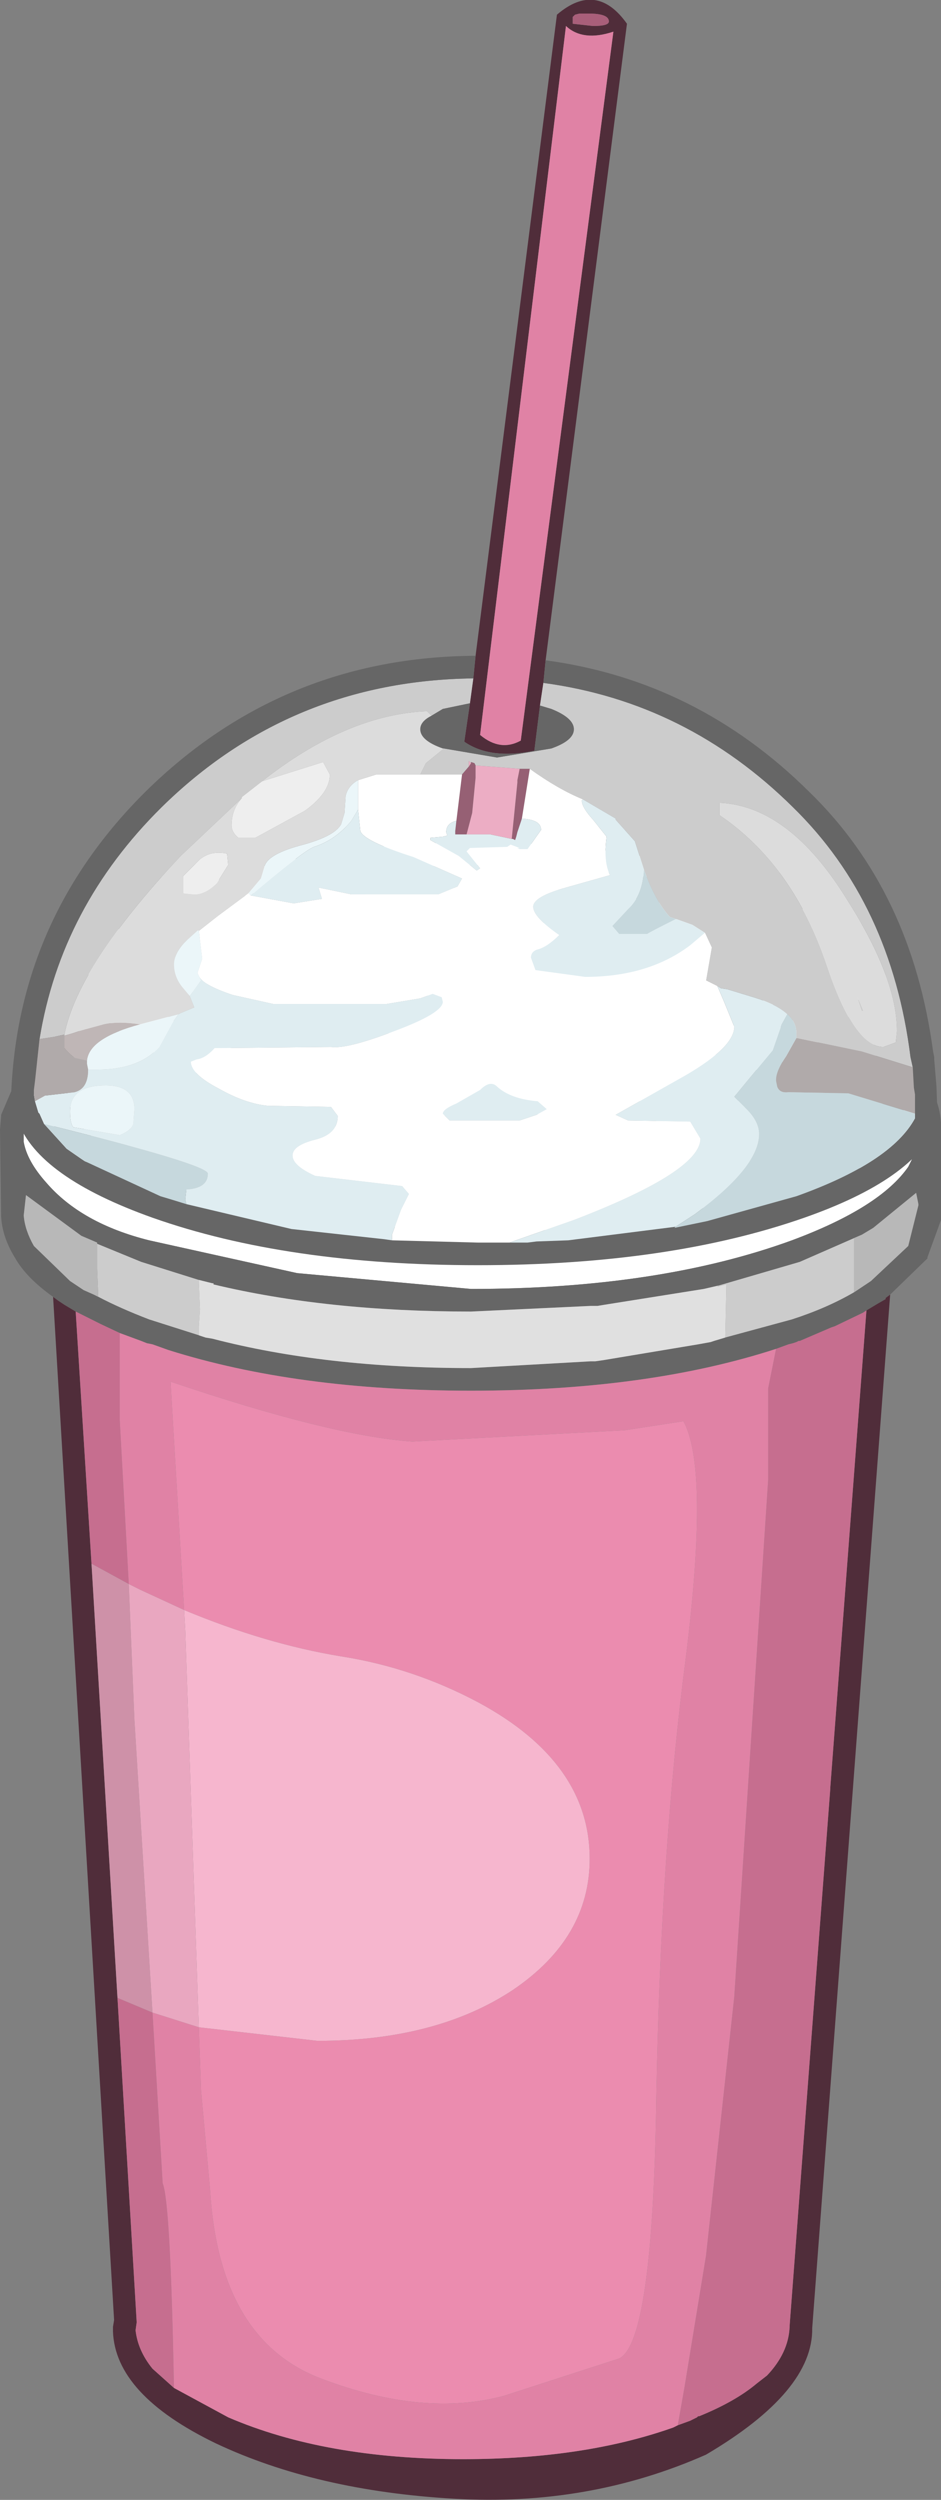 <?xml version="1.0" encoding="UTF-8" standalone="no"?>
<svg xmlns:ffdec="https://www.free-decompiler.com/flash" xmlns:xlink="http://www.w3.org/1999/xlink" ffdec:objectType="shape" height="110.55px" width="41.65px" xmlns="http://www.w3.org/2000/svg">
  <rect width="100%" height="100%" fill="#808080" stroke="none"/>
  <g transform="matrix(1.0, 0.0, 0.0, 1.0, 0.8, 38.0)">
    <path d="M26.6 1.65 L26.45 1.6 25.05 1.35 23.85 1.35 20.65 1.25 Q14.75 1.25 10.55 2.5 6.75 3.6 6.65 5.05 6.65 5.55 7.15 6.05 L7.7 6.45 Q8.7 7.1 10.55 7.65 L13.6 8.35 13.75 8.5 15.95 8.8 16.15 8.65 20.65 8.85 Q26.55 8.85 30.75 7.65 L31.1 7.55 31.8 7.3 34.15 6.05 Q34.65 5.55 34.65 5.05 34.55 3.6 30.75 2.5 28.8 1.9 26.6 1.65 M31.05 1.55 Q35.75 2.9 35.65 5.05 35.65 5.95 34.85 6.75 32.9 8.05 31.05 8.6 26.75 9.85 20.65 9.85 L14.3 9.45 14.2 9.45 10.25 8.6 Q7.5 7.8 6.45 6.8 L6.45 6.75 Q5.65 5.95 5.65 5.05 5.55 2.9 10.25 1.55 14.55 0.25 20.65 0.25 L26.5 0.6 26.6 0.6 Q29.0 0.9 31.05 1.55 M3.45 8.0 L2.85 7.4 2.8 7.15 Q2.8 6.05 3.05 5.8 L3.1 5.4 Q3.1 6.0 3.55 6.65 L3.65 6.75 3.65 6.8 4.85 7.95 6.4 8.75 7.9 9.45 10.4 10.25 Q14.75 11.35 20.3 11.35 24.85 11.4 29.9 10.2 L34.0 8.9 34.05 8.9 35.7 7.9 35.75 7.9 37.0 6.75 37.1 6.5 37.1 6.45 37.3 5.95 37.4 5.5 37.4 5.4 37.4 5.3 37.4 5.2 37.4 5.0 37.4 4.9 37.75 5.9 37.9 7.7 37.85 8.05 37.75 7.4 37.25 7.85 36.3 8.75 36.0 8.95 35.8 9.05 35.75 9.1 35.65 9.2 35.6 9.25 34.45 9.8 34.4 9.85 32.15 10.6 31.5 10.75 30.15 11.15 Q24.95 12.4 20.3 12.35 L12.3 11.65 11.9 11.6 10.15 11.2 10.1 11.2 7.6 10.4 7.65 10.4 5.95 9.65 5.85 9.6 5.1 9.25 4.95 9.15 3.7 8.25 3.45 8.0" fill="#acacac" fill-rule="evenodd" stroke="none"/>
    <path d="M7.7 6.45 L7.3 6.15 8.2 5.6 Q9.2 5.1 11.55 4.35 L13.35 3.85 21.75 3.35 20.4 3.85 15.45 8.6 16.15 8.65 15.95 8.8 13.75 8.5 13.6 8.35 10.55 7.65 Q8.7 7.1 7.7 6.45" fill="#b1b1b1" fill-rule="evenodd" stroke="none"/>
    <path d="M21.75 3.35 L26.55 1.65 26.6 1.65 Q28.8 1.9 30.75 2.5 34.55 3.6 34.65 5.05 34.65 5.55 34.15 6.05 L31.8 7.3 32.7 6.55 Q33.55 5.65 33.55 5.05 33.55 3.45 31.8 4.3 30.05 5.15 30.05 6.65 L30.1 7.1 Q30.3 7.55 31.0 7.55 L31.1 7.55 30.75 7.65 Q26.55 8.85 20.65 8.85 L16.15 8.65 15.45 8.6 20.4 3.85 21.75 3.35 M31.05 1.55 Q29.0 0.9 26.6 0.6 L26.5 0.6 20.65 0.25 Q14.55 0.25 10.25 1.55 5.55 2.9 5.65 5.05 5.65 5.95 6.45 6.75 L6.45 6.8 Q7.5 7.8 10.25 8.6 L14.2 9.45 14.3 9.45 20.65 9.85 Q26.75 9.85 31.05 8.6 32.9 8.05 34.85 6.75 35.65 5.95 35.65 5.05 35.75 2.9 31.05 1.55 M3.1 5.4 L3.1 5.3 Q3.1 4.9 3.35 4.45 L3.4 4.4 Q4.15 2.65 7.95 1.25 13.0 -0.75 20.3 -0.75 27.5 -0.75 32.55 1.25 36.1 2.55 37.15 4.2 L37.1 4.2 37.4 4.85 37.4 4.9 37.4 5.0 37.4 5.2 37.4 5.3 37.4 5.4 37.4 5.5 37.3 5.95 37.1 6.45 37.1 6.5 37.0 6.75 35.75 7.9 35.7 7.9 34.05 8.9 34.0 8.9 29.9 10.2 Q24.85 11.4 20.3 11.35 14.75 11.35 10.4 10.25 L7.9 9.45 6.4 8.75 4.85 7.95 3.65 6.8 3.65 6.75 3.55 6.65 Q3.1 6.0 3.1 5.4 M38.75 12.2 L39.3 10.8 39.3 10.7 39.3 10.65 39.25 10.2 39.55 10.6 39.5 10.6 39.85 11.7 39.85 11.75 39.8 12.35 39.8 12.45 39.55 13.3 39.45 13.5 39.4 13.6 Q38.15 15.4 34.25 16.85 28.35 19.0 20.05 19.0 L12.35 18.3 5.8 16.85 Q2.8 16.1 1.25 14.3 0.4 13.35 0.25 12.5 L0.25 11.45 Q0.35 10.9 0.7 10.45 L0.7 10.4 1.2 9.9 1.2 10.2 1.2 10.3 Q1.2 11.25 1.85 12.25 L3.4 13.75 3.45 13.75 5.45 14.9 6.95 15.55 Q12.45 17.6 20.3 17.6 28.1 17.6 33.55 15.55 L35.15 14.95 35.2 14.9 37.15 13.75 38.7 12.25 38.75 12.2" fill="#ffffff" fill-rule="evenodd" stroke="none"/>
    <path d="M21.75 3.35 L13.35 3.85 11.55 4.35 Q9.2 5.1 8.2 5.6 L7.3 6.15 7.7 6.45 7.15 6.05 Q6.65 5.55 6.65 5.05 6.75 3.6 10.55 2.5 14.75 1.25 20.65 1.25 L23.85 1.35 25.05 1.35 26.45 1.6 26.6 1.65 26.55 1.65 21.75 3.35 M36.65 12.9 L36.55 12.95 36.6 12.95 34.8 14.0 34.75 14.0 33.2 14.6 32.25 14.95 32.55 14.8 32.25 12.0 32.15 10.6 34.4 9.85 34.45 9.8 35.6 9.25 35.55 9.25 36.65 12.9 M10.85 15.65 L7.3 14.6 5.85 14.0 5.9 14.0 4.7 13.4 4.9 12.05 5.85 9.6 5.95 9.65 7.65 10.4 7.6 10.4 10.1 11.2 10.15 11.2 11.9 11.6 11.7 12.15 11.4 13.75 10.85 15.65 M3.5 17.0 L5.45 17.8 8.0 18.6 8.0 18.7 8.05 19.9 8.0 20.65 8.0 21.05 5.8 20.35 Q4.5 19.85 3.55 19.35 L3.5 18.1 3.5 17.0 M31.0 18.85 L34.6 17.8 37.0 16.75 37.0 19.15 Q35.8 19.85 34.25 20.35 L31.3 21.15 31.35 18.85 31.35 18.8 30.95 18.9 31.0 18.85" fill="#cccccc" fill-rule="evenodd" stroke="none"/>
    <path d="M1.55 19.35 Q0.35 18.5 -0.15 17.6 -0.7 16.7 -0.75 15.8 L-0.8 11.95 -0.75 11.35 -0.75 11.3 -0.15 9.9 Q0.15 9.3 1.4 8.65 L1.45 8.65 2.1 5.2 Q2.1 4.55 2.45 3.95 L2.45 4.0 Q3.25 1.85 7.6 0.3 12.8 -1.75 20.3 -1.75 27.7 -1.75 32.9 0.3 36.9 1.75 38.0 3.7 L38.0 3.75 38.4 4.8 38.4 4.9 38.4 5.15 39.0 8.65 39.25 8.8 40.4 10.1 40.4 10.15 Q40.8 10.85 40.85 11.65 L40.85 11.7 40.85 11.8 40.85 11.95 40.85 15.95 40.25 17.6 40.25 17.65 38.6 19.25 38.4 19.4 38.4 19.45 38.05 19.65 37.55 19.95 37.4 20.05 36.15 20.65 36.0 20.7 34.6 21.3 34.55 21.3 34.45 21.35 34.3 21.4 34.1 21.45 33.55 21.65 Q27.85 23.5 20.05 23.5 12.35 23.5 6.65 21.7 L5.95 21.45 5.7 21.4 5.45 21.3 4.5 20.95 3.65 20.55 2.55 20.0 2.05 19.7 1.75 19.5 1.55 19.35 M3.1 5.4 L3.05 5.8 Q2.8 6.05 2.8 7.15 L2.85 7.4 3.45 8.0 2.8 7.4 2.75 7.3 2.25 9.8 2.2 10.2 2.2 10.3 Q2.2 10.95 2.7 11.7 L3.75 12.75 3.95 12.9 4.0 12.95 4.7 13.4 5.9 14.0 5.85 14.0 7.3 14.6 10.85 15.65 11.2 15.75 20.3 16.6 27.0 16.15 27.4 16.1 31.95 15.05 32.25 14.95 33.2 14.6 34.75 14.0 34.8 14.0 36.6 12.95 36.55 12.95 36.65 12.9 37.25 12.4 37.9 11.65 38.3 10.7 38.0 9.0 38.0 8.9 37.85 8.05 37.9 7.7 37.75 5.9 37.4 4.9 37.4 4.85 37.1 4.2 37.15 4.2 Q36.1 2.55 32.55 1.25 27.5 -0.75 20.3 -0.75 13.0 -0.75 7.95 1.25 4.15 2.65 3.4 4.4 L3.35 4.45 Q3.1 4.9 3.1 5.3 L3.1 5.4 M38.75 12.2 L38.7 12.25 37.15 13.75 35.2 14.9 35.15 14.95 33.55 15.55 Q28.1 17.6 20.3 17.6 12.45 17.6 6.95 15.55 L5.45 14.9 3.45 13.75 3.4 13.75 1.85 12.25 Q1.2 11.25 1.2 10.3 L1.2 10.2 1.2 9.9 0.7 10.4 0.7 10.45 Q0.35 10.9 0.25 11.45 L0.25 12.5 Q0.4 13.35 1.25 14.3 2.8 16.1 5.8 16.85 L12.35 18.3 20.05 19.0 Q28.35 19.0 34.25 16.85 38.15 15.4 39.4 13.6 L39.45 13.5 39.55 13.3 39.8 12.45 39.8 12.35 39.85 11.75 39.85 11.7 39.5 10.6 39.55 10.6 39.25 10.2 39.3 10.65 39.3 10.7 39.3 10.8 38.75 12.2 M3.5 17.0 L3.5 16.95 2.8 16.65 0.35 14.85 0.25 15.75 Q0.3 16.4 0.7 17.1 L2.3 18.65 2.9 19.05 3.35 19.25 3.55 19.35 Q4.5 19.85 5.8 20.35 L8.0 21.05 8.3 21.15 8.6 21.2 Q13.6 22.5 20.05 22.5 L25.35 22.2 25.55 22.2 25.9 22.15 30.1 21.45 30.65 21.35 30.8 21.3 31.3 21.15 34.25 20.35 Q35.8 19.85 37.0 19.15 L37.75 18.65 39.4 17.1 39.85 15.3 39.85 15.25 39.75 14.75 37.85 16.3 37.35 16.6 37.0 16.75 34.6 17.8 31.0 18.85 30.35 19.0 25.95 19.7 25.65 19.75 25.35 19.75 20.05 20.0 Q13.65 20.0 8.65 18.8 L8.65 18.75 8.6 18.75 8.2 18.65 8.0 18.6 5.45 17.8 3.5 17.0" fill="#666666" fill-rule="evenodd" stroke="none"/>
    <path d="M37.85 8.05 L38.0 8.9 38.0 9.0 38.3 10.7 37.9 11.65 37.25 12.4 36.65 12.9 35.55 9.25 35.6 9.25 35.65 9.2 35.75 9.1 35.8 9.05 36.0 8.95 36.3 8.75 37.25 7.85 37.75 7.4 37.85 8.05 M4.7 13.4 L4.0 12.95 3.95 12.9 3.75 12.75 2.7 11.7 Q2.2 10.95 2.2 10.3 L2.2 10.2 2.25 9.8 2.75 7.3 2.8 7.4 3.45 8.0 3.7 8.25 4.95 9.15 5.1 9.25 5.85 9.6 4.9 12.05 4.7 13.4 M3.55 19.35 L3.35 19.25 2.9 19.05 2.3 18.65 0.7 17.1 Q0.3 16.4 0.25 15.75 L0.35 14.85 2.8 16.65 3.5 16.95 3.5 17.0 3.5 18.1 3.55 19.35 M37.0 16.75 L37.35 16.6 37.85 16.3 39.75 14.75 39.85 15.25 39.85 15.3 39.4 17.1 37.75 18.65 37.0 19.15 37.0 16.75" fill="#b8b8b8" fill-rule="evenodd" stroke="none"/>
    <path d="M1.55 19.35 L1.75 19.5 2.05 19.7 2.55 20.0 3.25 31.15 4.4 50.35 5.25 64.7 5.2 65.05 Q5.3 65.95 5.95 66.75 L6.9 67.6 9.3 68.9 Q13.6 70.75 19.7 70.75 25.05 70.75 29.0 69.35 L29.2 69.25 29.75 69.05 30.05 68.9 30.1 68.85 30.15 68.85 Q31.75 68.2 32.7 67.4 L33.15 67.05 Q34.1 66.05 34.15 64.9 L34.15 64.85 35.95 41.1 35.95 41.05 37.55 19.95 38.05 19.65 38.4 19.45 38.4 19.4 38.6 19.25 35.15 64.95 Q35.2 67.75 30.45 70.55 25.25 72.85 19.3 72.5 13.2 72.15 8.75 70.05 4.3 67.9 4.2 65.1 L4.2 65.05 4.2 64.95 4.2 64.9 4.25 64.6 1.55 19.35" fill="#502d3a" fill-rule="evenodd" stroke="none"/>
    <path d="M2.55 20.0 L3.65 20.55 4.5 20.95 4.5 24.8 4.9 32.05 3.25 31.15 2.55 20.0 M33.55 21.65 L34.1 21.45 34.3 21.4 34.45 21.35 34.55 21.3 34.6 21.3 36.0 20.7 36.15 20.65 37.4 20.05 37.55 19.95 35.95 41.05 35.95 41.1 34.15 64.85 34.15 64.9 Q34.1 66.05 33.15 67.05 L32.7 67.4 Q31.75 68.2 30.15 68.85 L30.1 68.85 30.05 68.9 29.75 69.05 29.2 69.25 29.5 67.55 30.45 61.75 31.7 50.3 32.45 38.85 33.2 27.45 33.2 23.4 33.55 21.65 M5.95 51.0 L6.4 58.55 Q6.75 59.4 6.9 67.6 L5.95 66.75 Q5.3 65.95 5.2 65.05 L5.25 64.7 4.4 50.35 5.95 51.0" fill="#c66e8f" fill-rule="evenodd" stroke="none"/>
    <path d="M32.25 14.95 L31.95 15.05 27.4 16.1 27.0 16.15 20.3 16.6 11.2 15.75 10.85 15.65 11.4 13.75 11.7 12.15 11.9 11.6 12.3 11.65 20.3 12.35 Q24.95 12.4 30.15 11.15 L31.5 10.75 32.15 10.6 32.25 12.0 32.55 14.8 32.25 14.95 M8.0 18.6 L8.2 18.65 8.6 18.75 8.65 18.75 8.65 18.8 Q13.65 20.0 20.05 20.0 L25.35 19.75 25.65 19.75 25.95 19.7 30.35 19.0 31.0 18.85 30.95 18.9 31.35 18.8 31.35 18.85 31.3 21.15 30.8 21.3 30.65 21.35 30.1 21.45 25.9 22.15 25.55 22.2 25.35 22.2 20.05 22.5 Q13.6 22.5 8.6 21.2 L8.3 21.15 8.0 21.05 8.0 20.65 8.05 19.9 8.0 18.7 8.0 18.6" fill="#e0e0e0" fill-rule="evenodd" stroke="none"/>
    <path d="M4.5 20.95 L5.45 21.3 5.7 21.4 5.95 21.45 6.65 21.7 Q12.35 23.5 20.05 23.5 27.85 23.5 33.55 21.65 L33.2 23.4 33.2 27.45 32.45 38.85 31.7 50.3 30.45 61.75 29.5 67.55 29.2 69.25 29.0 69.35 Q25.05 70.75 19.7 70.75 13.6 70.75 9.3 68.9 L6.9 67.6 Q6.75 59.4 6.4 58.55 L5.95 51.0 8.0 51.65 8.1 54.45 8.5 58.85 Q8.9 65.5 13.45 67.2 17.95 68.9 21.5 67.95 L26.6 66.3 Q28.1 65.6 28.25 54.7 28.45 43.75 29.55 35.35 30.6 26.95 29.45 24.85 L26.85 25.25 17.45 25.75 Q13.85 25.5 6.75 23.1 L6.85 24.8 7.35 33.2 5.4 32.3 4.9 32.05 4.5 24.8 4.5 20.95" fill="#e082a5" fill-rule="evenodd" stroke="none"/>
    <path d="M31.8 7.3 L31.1 7.55 31.0 7.55 Q30.3 7.55 30.1 7.1 L30.05 6.65 Q30.05 5.15 31.8 4.3 33.55 3.45 33.55 5.05 33.55 5.65 32.7 6.55 L31.8 7.3" fill="#535353" fill-rule="evenodd" stroke="none"/>
    <path d="M7.35 33.2 L6.85 24.8 6.75 23.1 Q13.85 25.5 17.45 25.75 L26.85 25.25 29.45 24.85 Q30.6 26.95 29.55 35.35 28.45 43.75 28.25 54.7 28.1 65.6 26.6 66.3 L21.5 67.95 Q17.95 68.9 13.45 67.2 8.9 65.5 8.5 58.85 L8.1 54.45 8.0 51.65 13.25 52.25 Q18.5 52.25 21.9 50.0 25.3 47.7 25.3 44.2 25.3 39.95 20.4 37.3 17.5 35.75 14.3 35.25 10.95 34.7 7.35 33.2" fill="#eb8caf" fill-rule="evenodd" stroke="none"/>
    <path d="M7.35 33.2 Q10.95 34.7 14.3 35.25 17.5 35.75 20.4 37.3 25.3 39.95 25.3 44.2 25.3 47.7 21.9 50.0 18.5 52.25 13.25 52.25 L8.0 51.65 7.4 34.1 7.35 33.2" fill="#f6b6ce" fill-rule="evenodd" stroke="none"/>
    <path d="M3.25 31.15 L4.9 32.05 5.15 38.05 5.95 51.0 4.4 50.35 3.25 31.15" fill="#ce91a8" fill-rule="evenodd" stroke="none"/>
    <path d="M8.0 51.65 L5.95 51.0 5.15 38.05 4.9 32.05 5.4 32.3 7.35 33.2 7.4 34.1 8.0 51.65" fill="#e9a7c0" fill-rule="evenodd" stroke="none"/>
    <path d="M25.25 -37.4 L24.85 -37.4 24.65 -37.35 24.55 -37.25 24.55 -36.95 25.45 -36.85 Q26.15 -36.85 26.15 -37.05 26.15 -37.4 25.25 -37.4 M20.25 -9.0 L23.85 -37.35 Q25.6 -38.85 26.95 -36.95 L23.35 -8.8 23.25 -7.8 23.1 -6.8 22.85 -4.8 Q20.9 -4.4 19.75 -5.2 L20.0 -6.9 20.15 -8.0 20.25 -9.0 M24.25 -36.85 L20.45 -5.5 Q21.35 -4.75 22.25 -5.25 L26.35 -36.6 Q25.0 -36.15 24.25 -36.85" fill="#502d3a" fill-rule="evenodd" stroke="none"/>
    <path d="M25.25 -37.4 Q26.15 -37.4 26.15 -37.05 26.15 -36.85 25.45 -36.85 L24.55 -36.95 24.55 -37.25 24.65 -37.35 24.85 -37.4 25.25 -37.4" fill="#a95f7a" fill-rule="evenodd" stroke="none"/>
    <path d="M24.25 -36.85 Q25.0 -36.15 26.35 -36.6 L22.25 -5.25 Q21.35 -4.75 20.45 -5.5 L24.25 -36.85" fill="#e082a5" fill-rule="evenodd" stroke="none"/>
    <path d="M20.15 -8.0 L20.0 -6.9 18.8 -6.65 18.3 -6.35 18.1 -6.55 Q14.55 -6.4 10.8 -3.45 L9.9 -2.75 9.9 -2.7 7.2 -0.15 Q2.65 4.7 2.05 7.75 L1.6 7.85 0.95 7.95 Q1.9 2.1 6.35 -2.3 12.05 -7.9 20.15 -8.0 M23.1 -6.8 L23.25 -7.8 Q29.6 -6.95 34.3 -2.3 38.65 1.95 39.5 8.75 L39.6 9.2 37.35 8.5 34.45 7.9 34.45 7.7 Q34.45 7.2 34.05 6.85 33.55 6.4 32.55 6.1 L31.4 5.75 31.1 5.7 30.95 5.6 30.45 5.35 30.7 3.9 30.4 3.25 29.85 2.9 29.15 2.65 28.85 2.55 Q28.2 1.85 27.7 0.45 L27.3 -0.8 26.45 -1.75 26.45 -1.8 25.0 -2.65 Q23.9 -3.1 22.65 -4.0 L22.35 -4.0 22.2 -4.0 20.25 -4.15 20.2 -4.25 20.05 -4.3 20.05 -4.25 19.95 -4.35 19.95 -4.1 19.65 -3.75 17.8 -3.75 18.05 -4.25 18.85 -4.9 21.2 -4.5 23.6 -4.9 Q24.6 -5.25 24.6 -5.75 24.6 -6.25 23.6 -6.65 L23.1 -6.8 M38.9 7.6 Q38.9 5.25 36.7 1.8 34.15 -2.35 31.05 -2.5 L31.05 -1.95 Q34.3 0.25 35.8 4.7 37.0 8.3 38.3 8.3 L38.85 8.1 38.9 7.6 M37.15 6.1 L37.4 6.7 37.35 6.7 37.15 6.1" fill="#cccccc" fill-rule="evenodd" stroke="none"/>
    <path d="M23.35 -8.8 Q30.05 -7.9 35.0 -3.0 39.55 1.4 40.5 8.5 L40.55 8.75 40.55 8.85 40.65 10.05 40.7 11.5 40.7 11.55 40.65 11.75 Q39.65 14.15 34.8 15.85 28.8 17.95 20.35 17.95 11.9 17.95 5.95 15.85 0.9 14.05 0.0 11.6 L-0.3 10.25 Q0.05 2.55 5.65 -3.0 11.7 -8.95 20.25 -9.0 L20.15 -8.0 Q12.05 -7.9 6.35 -2.3 1.9 2.1 0.95 7.95 L0.75 9.8 0.7 10.2 0.7 10.4 0.75 10.7 0.9 11.2 0.95 11.25 1.15 11.7 2.15 12.8 2.8 13.25 2.95 13.35 6.3 14.9 6.8 15.05 7.45 15.25 12.1 16.35 16.2 16.8 16.55 16.85 20.35 16.95 21.75 16.95 22.55 16.95 22.95 16.9 24.35 16.85 29.1 16.25 29.05 16.3 30.5 16.0 34.45 14.9 Q38.65 13.4 39.7 11.45 L39.7 11.25 39.7 10.4 39.65 10.1 39.6 9.2 39.5 8.75 Q38.65 1.95 34.3 -2.3 29.6 -6.95 23.25 -7.8 L23.35 -8.8 M20.0 -6.9 L19.75 -5.2 Q20.9 -4.4 22.85 -4.8 L23.1 -6.8 23.6 -6.65 Q24.6 -6.25 24.6 -5.75 24.6 -5.25 23.6 -4.9 L21.2 -4.5 18.85 -4.9 18.8 -4.9 Q17.8 -5.25 17.8 -5.75 17.8 -6.1 18.3 -6.35 L18.8 -6.65 20.0 -6.9" fill="#666666" fill-rule="evenodd" stroke="none"/>
    <path d="M19.65 -3.75 L19.95 -4.1 20.05 -4.25 20.05 -4.3 20.2 -4.25 20.25 -4.15 20.25 -3.6 20.1 -2.05 19.85 -1.1 19.35 -1.1 19.35 -1.25 19.4 -1.7 19.65 -3.75 M22.2 -4.0 L22.35 -4.0 22.65 -4.0 22.3 -1.8 22.1 -1.2 22.05 -1.0 22.0 -0.85 21.9 -0.9 21.85 -0.9 22.1 -3.4 22.1 -3.5 22.2 -4.0" fill="#966074" fill-rule="evenodd" stroke="none"/>
    <path d="M17.8 -3.75 L19.65 -3.75 19.4 -1.7 Q18.95 -1.6 18.95 -1.2 L19.0 -1.05 18.8 -1.0 18.25 -0.95 18.25 -0.85 19.5 -0.15 20.3 0.5 20.45 0.4 19.85 -0.35 20.0 -0.5 21.65 -0.55 21.8 -0.65 22.2 -0.5 22.1 -0.5 22.2 -0.45 22.55 -0.45 23.15 -1.3 Q23.15 -1.75 22.3 -1.8 L22.65 -4.0 Q23.9 -3.1 25.0 -2.65 L24.95 -2.6 Q24.95 -2.3 25.45 -1.75 L26.05 -1.0 Q25.9 0.1 26.2 0.7 L24.25 1.25 Q22.8 1.65 22.8 2.1 22.8 2.55 23.95 3.35 23.4 3.9 22.95 4.0 22.7 4.1 22.7 4.35 L22.9 4.9 25.1 5.2 Q27.9 5.2 29.75 3.8 L30.4 3.25 30.7 3.9 30.45 5.35 30.95 5.6 31.25 6.3 31.7 7.4 Q31.7 8.3 29.55 9.55 L26.45 11.3 27.0 11.55 29.75 11.6 30.2 12.35 Q30.2 13.8 24.6 15.95 L21.75 16.95 20.35 16.95 16.55 16.85 16.55 16.6 16.95 15.5 17.3 14.8 17.0 14.45 13.15 14.0 Q12.15 13.55 12.15 13.1 12.15 12.65 13.15 12.4 14.15 12.15 14.15 11.35 L13.85 10.95 11.05 10.9 Q10.05 10.8 8.9 10.15 7.65 9.5 7.65 8.95 L7.9 8.85 Q8.3 8.8 8.7 8.35 L13.85 8.3 Q14.55 8.4 16.65 7.6 18.8 6.8 18.8 6.3 L18.75 6.1 18.35 5.95 17.8 6.15 16.3 6.4 11.3 6.4 9.5 6.0 Q8.15 5.55 8.0 5.15 L7.95 5.05 7.95 5.0 8.15 4.4 8.0 3.15 7.95 3.15 7.45 3.6 8.85 2.5 10.2 1.5 10.3 1.6 12.2 1.95 13.45 1.75 13.3 1.25 14.75 1.55 18.6 1.55 19.45 1.2 19.65 0.85 17.5 -0.1 Q15.3 -0.8 15.15 -1.25 L15.05 -2.2 15.05 -2.3 15.05 -2.75 15.05 -3.5 15.85 -3.75 17.8 -3.75 M23.0 10.7 Q21.8 10.6 21.2 10.05 20.9 9.75 20.45 10.2 L19.4 10.8 Q18.8 11.05 18.8 11.25 L19.1 11.55 22.2 11.55 22.95 11.3 23.4 11.05 23.0 10.7" fill="#ffffff" fill-rule="evenodd" stroke="none"/>
    <path d="M19.95 -4.1 L19.95 -4.35 20.05 -4.25 19.95 -4.1 M20.25 -4.15 L22.2 -4.0 22.1 -3.5 22.1 -3.4 21.85 -0.9 20.9 -1.1 19.85 -1.1 20.1 -2.05 20.25 -3.6 20.25 -4.15" fill="#ecadc4" fill-rule="evenodd" stroke="none"/>
    <path d="M25.0 -2.65 L26.45 -1.8 26.45 -1.75 27.3 -0.8 27.7 0.45 Q27.65 1.6 27.0 2.2 L26.3 2.95 26.6 3.3 27.85 3.3 Q28.0 3.2 29.1 2.65 L29.15 2.65 29.85 2.9 30.4 3.25 29.75 3.8 Q27.9 5.2 25.1 5.2 L22.9 4.9 22.7 4.35 Q22.7 4.1 22.95 4.0 23.4 3.9 23.95 3.35 22.8 2.55 22.8 2.1 22.8 1.65 24.25 1.25 L26.2 0.7 Q25.9 0.1 26.05 -1.0 L25.45 -1.75 Q24.95 -2.3 24.95 -2.6 L25.0 -2.65 M30.95 5.6 L31.1 5.7 31.4 5.75 32.55 6.1 Q33.55 6.4 34.05 6.85 L33.8 7.3 33.4 8.45 32.4 9.65 31.7 10.5 32.25 11.05 Q32.8 11.6 32.8 12.15 32.8 13.6 29.95 15.7 L29.1 16.25 24.35 16.85 22.95 16.9 22.55 16.95 21.75 16.95 24.6 15.95 Q30.2 13.8 30.2 12.35 L29.75 11.6 27.0 11.55 26.45 11.3 29.55 9.55 Q31.7 8.3 31.7 7.4 L31.25 6.3 30.95 5.6 M19.85 -1.1 L20.9 -1.1 21.85 -0.9 21.9 -0.9 22.0 -0.85 22.05 -1.0 22.1 -1.2 22.3 -1.8 Q23.15 -1.75 23.15 -1.3 L22.55 -0.45 22.2 -0.45 22.1 -0.5 22.2 -0.5 21.8 -0.65 21.65 -0.55 20.0 -0.5 19.85 -0.35 20.45 0.4 20.3 0.5 19.5 -0.15 18.25 -0.85 18.25 -0.95 18.8 -1.0 19.0 -1.05 18.95 -1.2 Q18.95 -1.6 19.4 -1.7 L19.35 -1.25 19.35 -1.1 19.85 -1.1 M15.05 -2.2 L15.15 -1.25 Q15.3 -0.8 17.5 -0.1 L19.65 0.85 19.45 1.2 18.6 1.55 14.75 1.55 13.3 1.25 13.45 1.75 12.2 1.95 10.3 1.6 Q12.6 -0.35 13.1 -0.55 14.05 -0.85 14.75 -1.7 L15.05 -2.2 M8.0 5.15 Q8.15 5.55 9.5 6.0 L11.3 6.4 16.3 6.4 17.8 6.15 18.35 5.95 18.75 6.1 18.8 6.3 Q18.8 6.8 16.65 7.6 14.55 8.4 13.85 8.3 L8.7 8.35 Q8.3 8.8 7.9 8.85 L7.65 8.95 Q7.65 9.5 8.9 10.15 10.05 10.8 11.05 10.9 L13.85 10.95 14.15 11.35 Q14.15 12.15 13.15 12.4 12.15 12.65 12.15 13.1 12.15 13.55 13.15 14.0 L17.0 14.45 17.3 14.8 16.95 15.5 16.55 16.6 16.55 16.85 16.2 16.8 12.1 16.35 7.45 15.25 7.4 15.05 7.45 14.6 Q8.4 14.55 8.4 13.9 8.4 13.5 1.15 11.7 L0.95 11.25 0.9 11.2 0.75 10.7 1.2 10.45 2.5 10.3 Q3.1 10.15 3.1 9.3 L3.5 9.3 Q5.35 9.3 6.25 8.3 L6.85 7.2 7.1 6.85 7.2 6.8 7.8 6.55 7.6 6.05 8.1 5.35 8.0 5.15 M5.15 11.05 Q5.15 9.95 3.75 10.0 2.3 10.05 2.3 11.15 2.3 11.7 2.45 11.85 L4.5 12.2 Q5.0 12.0 5.1 11.7 L5.15 11.05 M23.0 10.7 L23.4 11.05 22.95 11.3 22.2 11.55 19.1 11.55 18.8 11.25 Q18.8 11.05 19.4 10.8 L20.45 10.2 Q20.9 9.75 21.2 10.05 21.8 10.6 23.0 10.7" fill="#dfedf1" fill-rule="evenodd" stroke="none"/>
    <path d="M18.85 -4.9 L18.05 -4.25 17.8 -3.75 15.85 -3.75 15.05 -3.5 Q14.6 -3.25 14.5 -2.8 L14.45 -2.05 14.3 -1.55 Q14.0 -1.0 12.45 -0.6 11.0 -0.2 10.9 0.35 L10.75 0.85 10.2 1.5 8.85 2.5 7.45 3.6 7.35 3.7 Q6.9 4.2 6.9 4.65 6.9 5.25 7.35 5.75 L7.6 6.05 7.8 6.55 7.2 6.8 7.1 6.85 5.4 7.3 Q4.45 7.15 3.8 7.3 L2.7 7.6 2.4 7.7 2.05 7.8 2.05 7.75 Q2.65 4.7 7.2 -0.15 L9.9 -2.7 Q9.45 -2.2 9.45 -1.5 9.45 -1.2 9.75 -0.95 L10.5 -0.95 12.7 -2.15 Q13.8 -2.95 13.8 -3.75 L13.5 -4.3 10.8 -3.45 Q14.55 -6.4 18.1 -6.55 L18.3 -6.35 Q17.8 -6.1 17.8 -5.75 17.8 -5.25 18.8 -4.9 L18.85 -4.9 M38.9 7.6 L38.85 8.1 38.3 8.3 Q37.0 8.3 35.8 4.7 34.3 0.25 31.05 -1.95 L31.05 -2.5 Q34.15 -2.35 36.7 1.8 38.9 5.25 38.9 7.6 M9.25 -0.25 Q8.55 -0.4 8.05 0.0 L7.3 0.75 7.3 1.5 7.8 1.55 Q8.3 1.55 8.8 1.05 L9.3 0.25 9.25 -0.25 M37.15 6.1 L37.35 6.7 37.4 6.7 37.15 6.1" fill="#dcdcdc" fill-rule="evenodd" stroke="none"/>
    <path d="M9.9 -2.7 L9.9 -2.75 10.8 -3.45 13.5 -4.3 13.8 -3.75 Q13.8 -2.95 12.7 -2.15 L10.5 -0.95 9.75 -0.95 Q9.45 -1.2 9.45 -1.5 9.45 -2.2 9.9 -2.7 M9.25 -0.25 L9.3 0.25 8.8 1.05 Q8.3 1.55 7.8 1.55 L7.3 1.5 7.3 0.75 8.05 0.0 Q8.55 -0.4 9.25 -0.25" fill="#eeeeee" fill-rule="evenodd" stroke="none"/>
    <path d="M15.05 -3.5 L15.05 -2.75 15.05 -2.3 15.05 -2.2 14.75 -1.7 Q14.05 -0.85 13.1 -0.55 12.6 -0.35 10.3 1.6 L10.2 1.5 10.75 0.85 10.9 0.35 Q11.0 -0.2 12.45 -0.6 14.0 -1.0 14.3 -1.55 L14.45 -2.05 14.5 -2.8 Q14.6 -3.25 15.05 -3.5 M7.45 3.6 L7.95 3.15 8.0 3.15 8.15 4.4 7.95 5.0 7.95 5.05 8.0 5.15 8.1 5.35 7.6 6.05 7.35 5.75 Q6.9 5.25 6.9 4.65 6.9 4.2 7.35 3.7 L7.45 3.6 M5.4 7.3 L7.1 6.85 6.85 7.2 6.25 8.3 Q5.35 9.3 3.5 9.3 L3.1 9.3 3.05 9.05 3.05 8.9 Q3.15 7.9 5.4 7.3 M5.15 11.05 L5.1 11.7 Q5.0 12.0 4.5 12.2 L2.45 11.85 Q2.3 11.7 2.3 11.15 2.3 10.05 3.75 10.0 5.15 9.95 5.15 11.05" fill="#ebf6f9" fill-rule="evenodd" stroke="none"/>
    <path d="M34.45 7.9 L37.35 8.5 39.6 9.2 39.65 10.1 39.7 10.4 39.7 11.25 39.05 11.05 36.75 10.35 34.1 10.3 Q33.7 10.35 33.6 10.05 L33.55 9.8 33.55 9.75 Q33.55 9.35 34.0 8.7 L34.45 7.9 M2.05 7.75 L2.05 7.8 2.05 8.35 Q2.45 8.8 2.6 8.8 L3.05 8.9 3.05 9.05 3.1 9.3 Q3.1 10.15 2.5 10.3 L1.2 10.45 0.75 10.7 0.7 10.4 0.7 10.2 0.75 9.8 0.95 7.95 1.6 7.85 2.05 7.75" fill="#b0aaaa" fill-rule="evenodd" stroke="none"/>
    <path d="M2.05 7.8 L2.4 7.7 2.7 7.6 3.8 7.3 Q4.45 7.15 5.4 7.3 3.15 7.9 3.05 8.9 L2.6 8.8 Q2.45 8.8 2.05 8.35 L2.05 7.8" fill="#bfb6b6" fill-rule="evenodd" stroke="none"/>
    <path d="M27.7 0.45 Q28.2 1.85 28.85 2.55 L29.15 2.65 29.1 2.65 Q28.0 3.2 27.85 3.3 L26.6 3.3 26.3 2.95 27.0 2.2 Q27.65 1.6 27.7 0.45 M34.05 6.85 Q34.45 7.2 34.45 7.7 L34.45 7.9 34.0 8.7 Q33.55 9.35 33.55 9.75 L33.55 9.8 33.6 10.05 Q33.7 10.35 34.1 10.3 L36.75 10.35 39.05 11.05 39.7 11.25 39.7 11.45 Q38.65 13.4 34.45 14.9 L30.5 16.0 29.05 16.3 29.1 16.25 29.95 15.7 Q32.8 13.6 32.8 12.15 32.8 11.6 32.25 11.05 L31.7 10.5 32.4 9.65 33.4 8.45 33.8 7.3 34.05 6.85 M1.15 11.7 Q8.4 13.5 8.4 13.9 8.4 14.55 7.45 14.6 L7.4 15.05 7.45 15.25 6.8 15.05 6.3 14.9 2.95 13.35 2.8 13.25 2.15 12.8 1.15 11.7" fill="#c6d8dd" fill-rule="evenodd" stroke="none"/>
  </g>
</svg>
